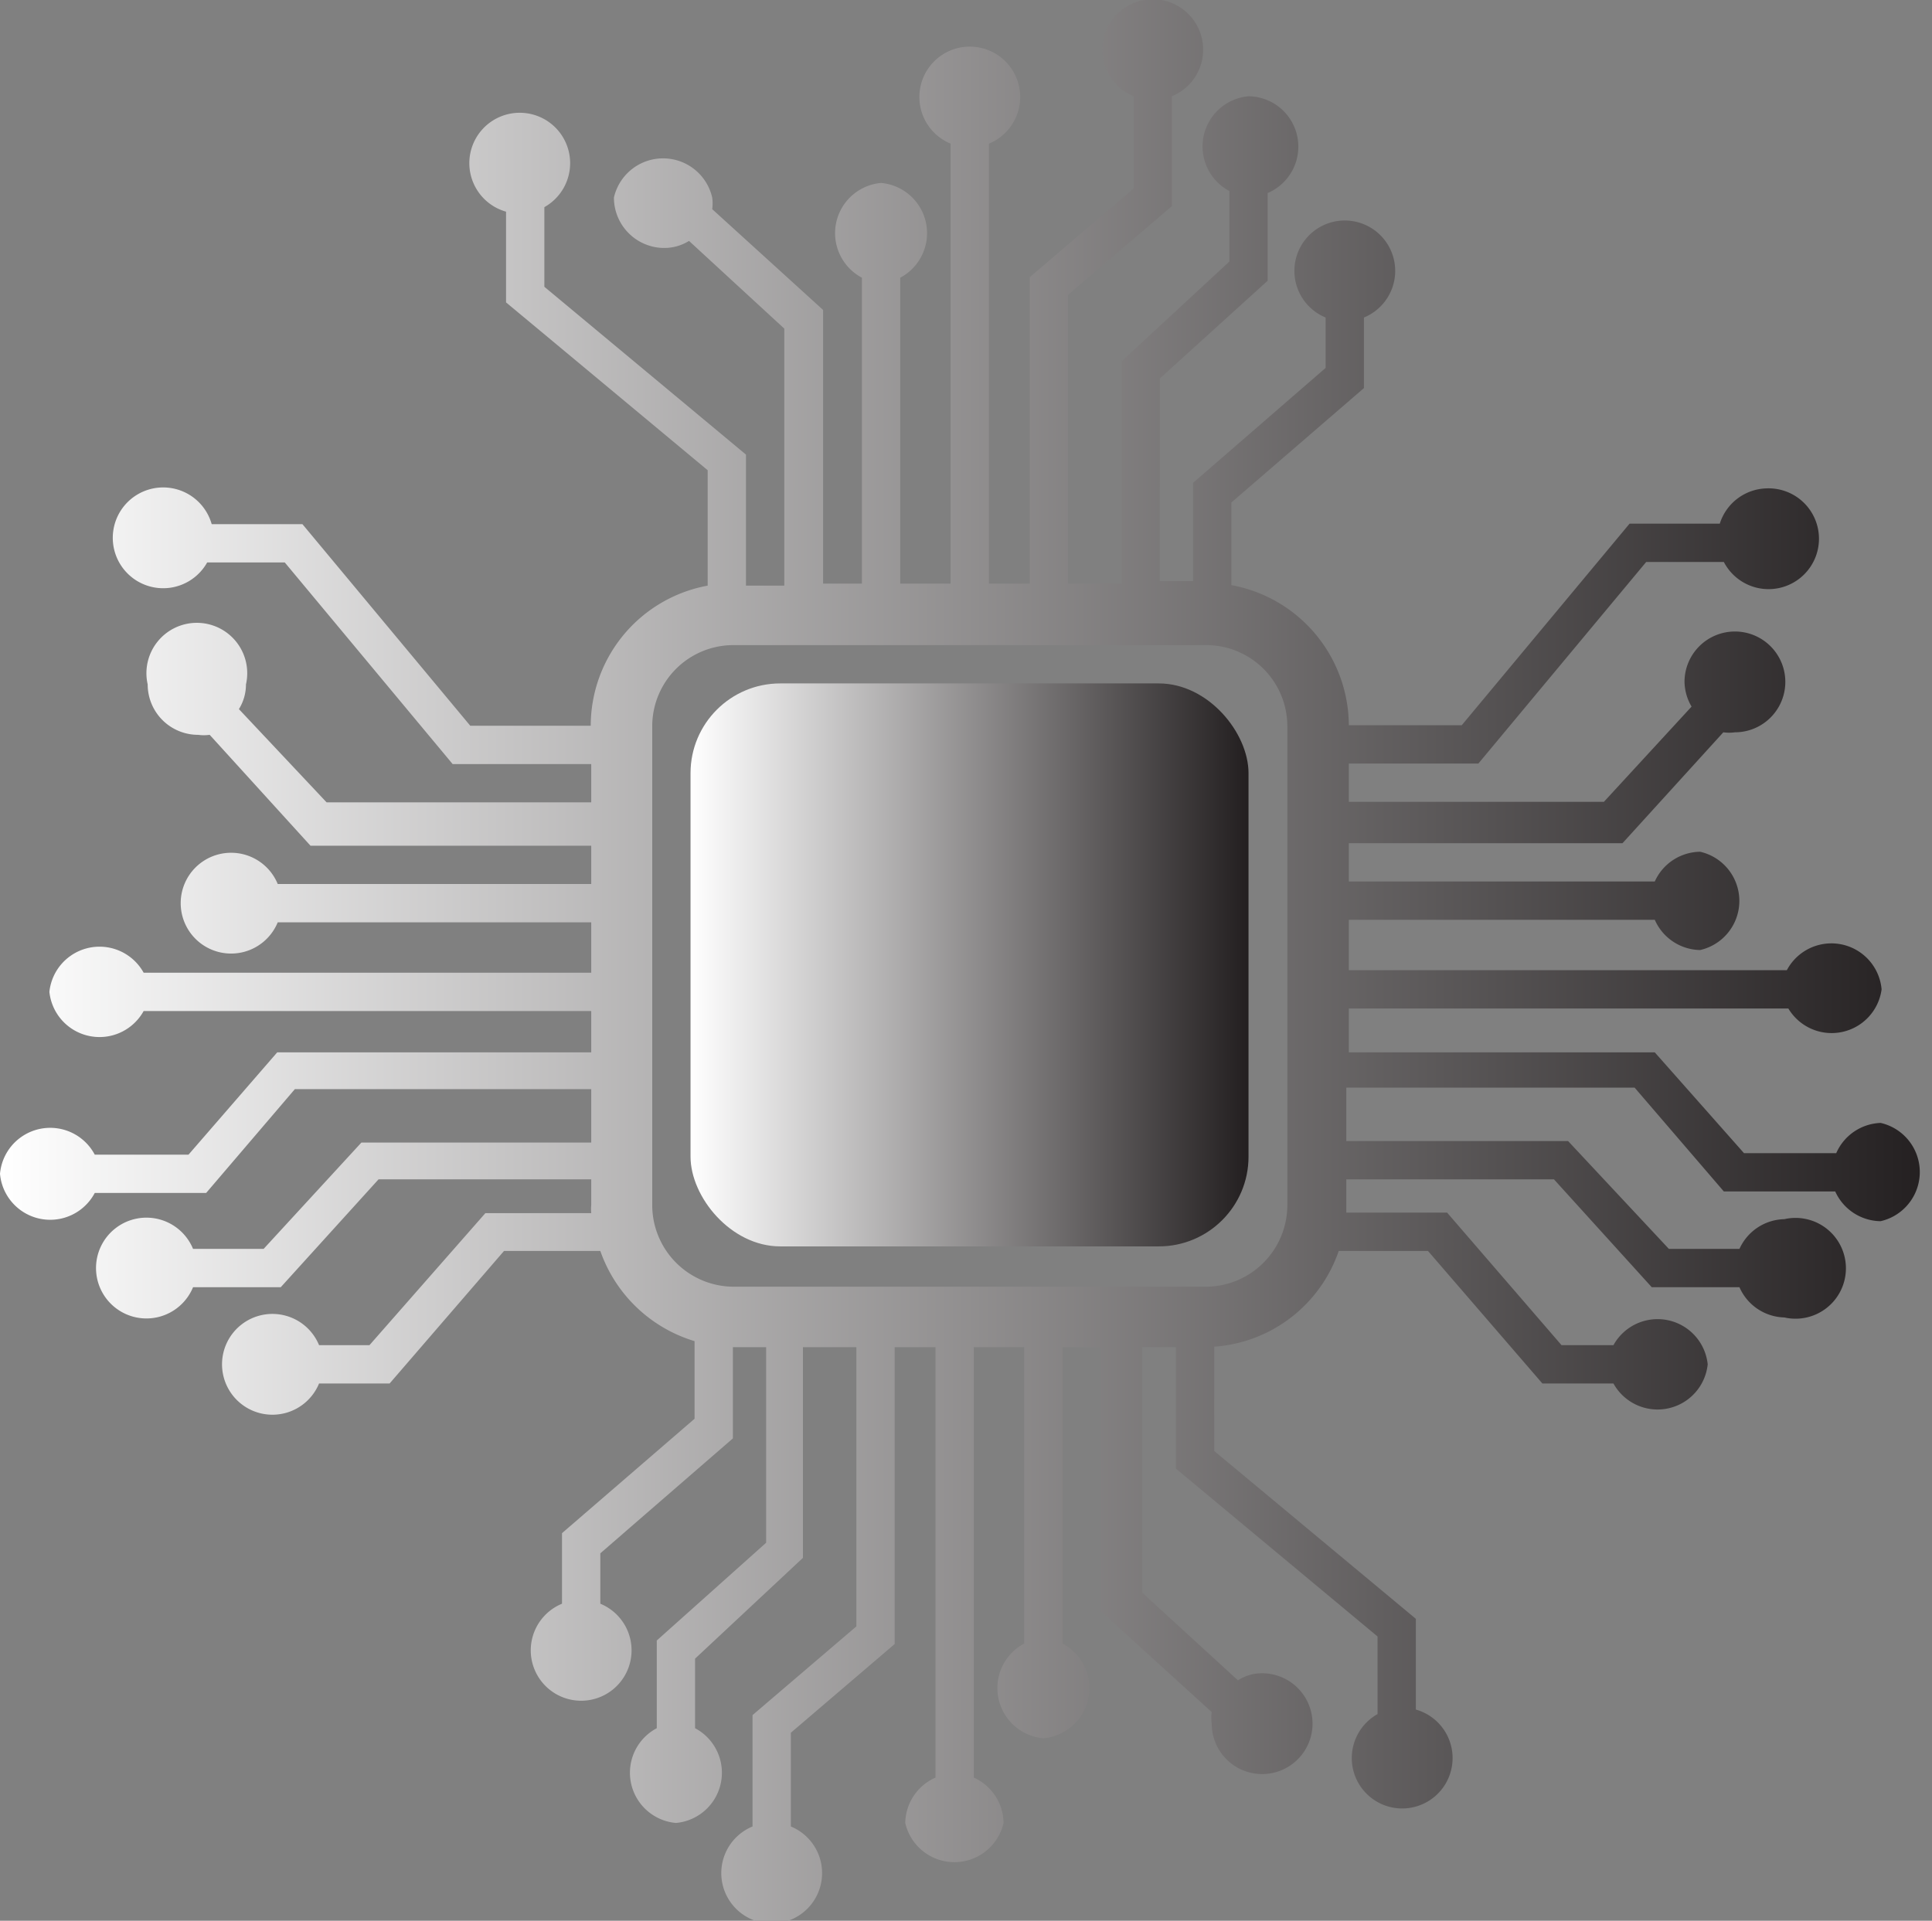 <svg id="Layer_1" data-name="Layer 1" xmlns="http://www.w3.org/2000/svg" xmlns:xlink="http://www.w3.org/1999/xlink" viewBox="0 0 38.33 38.11"><rect x="0" y="0" width="38.33" height="38.11" fill="#808080" stroke="none"/><defs><style>.cls-1{fill:url(#White_Black);}.cls-2{fill:url(#White_Black-2);}</style><linearGradient id="White_Black" x1="13.7" y1="19.15" x2="24.77" y2="19.15" gradientUnits="userSpaceOnUse"><stop offset="0" stop-color="#fff"/><stop offset="1" stop-color="#231f20"/></linearGradient><linearGradient id="White_Black-2" x1="0.67" y1="20.15" x2="39" y2="20.15" xlink:href="#White_Black"/></defs><title>bicon2</title><rect class="cls-1" x="13.7" y="13.56" width="11.07" height="11.17" rx="1.78"/><path class="cls-2" d="M38,23.37a1,1,0,0,0-.9.6H35.27l-1.77-2H27.43V21.1h8.72A1,1,0,0,0,38,20.72a1,1,0,0,0-1.88-.38H27.43v-1H33.5a1,1,0,0,0,.9.6,1,1,0,0,0,0-1.95,1,1,0,0,0-.9.59H27.43v-.76h5.43l2-2.2a.85.85,0,0,0,.23,0,1,1,0,0,0,0-2,1,1,0,0,0-1,1,1,1,0,0,0,.14.49l-1.74,1.89H27.43v-.76H30l3.33-4h1.54a1,1,0,1,0,.85-1.46,1,1,0,0,0-.93.7H33l-3.33,4H27.43v0a2.84,2.84,0,0,0-2.33-2.78V11.06l2.63-2.27V7.39a1,1,0,1,0-.76,0v1l-2.63,2.28v1.95h-.66V8.6l2.14-1.94V4.92A1,1,0,0,0,25.44,3a1,1,0,0,0-.38,1.88v1.4L22.92,8.26v4.41H21.86V6.94l2.06-1.76V3a1,1,0,1,0-.76,0V4.83L21.1,6.59v6.08h-.81V3.94a1,1,0,1,0-.76,0v8.73h-1V6.6a1,1,0,0,0-.38-1.88,1,1,0,0,0-.38,1.88v6.07H17V7.24l-2.2-2a.85.85,0,0,0,0-.23,1,1,0,0,0-1.95,0,1,1,0,0,0,1,1,.93.93,0,0,0,.49-.14l1.89,1.74v5.1h-.76v-2.6l-4-3.33V5.2a1,1,0,1,0-.76.09v1.8l4,3.33v2.29a2.83,2.83,0,0,0-2.32,2.78v0H10l-3.33-4H4.87a1,1,0,1,0-.09.76H6.32l3.33,4H12.4v.76H7.15L5.41,15.16a.93.93,0,0,0,.14-.49,1,1,0,1,0-1.95,0,1,1,0,0,0,1,1,.85.85,0,0,0,.23,0l2,2.2H12.4v.76H6.18a1,1,0,1,0,0,.76H12.4v1H3.52a1,1,0,0,0-1.87.38,1,1,0,0,0,1.87.38H12.4v.82H6.17L4.41,24H2.55a1,1,0,0,0-1.88.38,1,1,0,0,0,1.88.38H4.76l1.76-2.06H12.4v1.06H7.84L5.9,25.87H4.5a1,1,0,1,0,0,.76H6.24l1.94-2.14H12.4V25a.81.81,0,0,0,0,.16H10.3L8,27.78H7a1,1,0,1,0,0,.76h1.4l2.27-2.63h1.91a2.85,2.85,0,0,0,1.87,1.79v1.54l-2.63,2.27v1.4a1,1,0,1,0,.76,0v-1l2.63-2.28V27.82h.66V31.7L13.7,33.64v1.74a1,1,0,0,0,.38,1.88,1,1,0,0,0,.38-1.88V34L16.6,32V27.82h1.06v5.54L15.6,35.12v2.21a1,1,0,1,0,.76,0V35.47l2.06-1.76V27.82h.81v8.54a1,1,0,0,0-.6.9,1,1,0,0,0,1.95,0,1,1,0,0,0-.59-.9V27.82h1V33.7a1,1,0,0,0,.38,1.88,1,1,0,0,0,.38-1.88V27.82h.76v5.24l2.2,2a.85.85,0,0,0,0,.23,1,1,0,1,0,1-1,.87.87,0,0,0-.48.14l-1.9-1.74V27.82H24v2.41l4,3.33V35.1a1,1,0,1,0,.76-.09v-1.8l-4-3.33V27.81a2.82,2.82,0,0,0,2.47-1.9H29l2.27,2.63h1.41a1,1,0,0,0,1.87-.38,1,1,0,0,0-1.87-.38H31.65l-2.27-2.63h-2s0-.1,0-.16v-.5H31.5l1.94,2.14h1.74a1,1,0,0,0,.89.6,1,1,0,1,0,0-1.95,1,1,0,0,0-.89.59h-1.4l-2-2.14h-4.4V22.67h5.72l1.77,2.06h2.21a1,1,0,0,0,.9.59,1,1,0,0,0,0-1.95ZM26.21,25a1.62,1.62,0,0,1-1.61,1.62H15.22A1.62,1.62,0,0,1,13.61,25v-9.5a1.61,1.61,0,0,1,1.61-1.61H24.6a1.61,1.61,0,0,1,1.61,1.61Z" transform="translate(-0.67 -1.09)"/></svg>